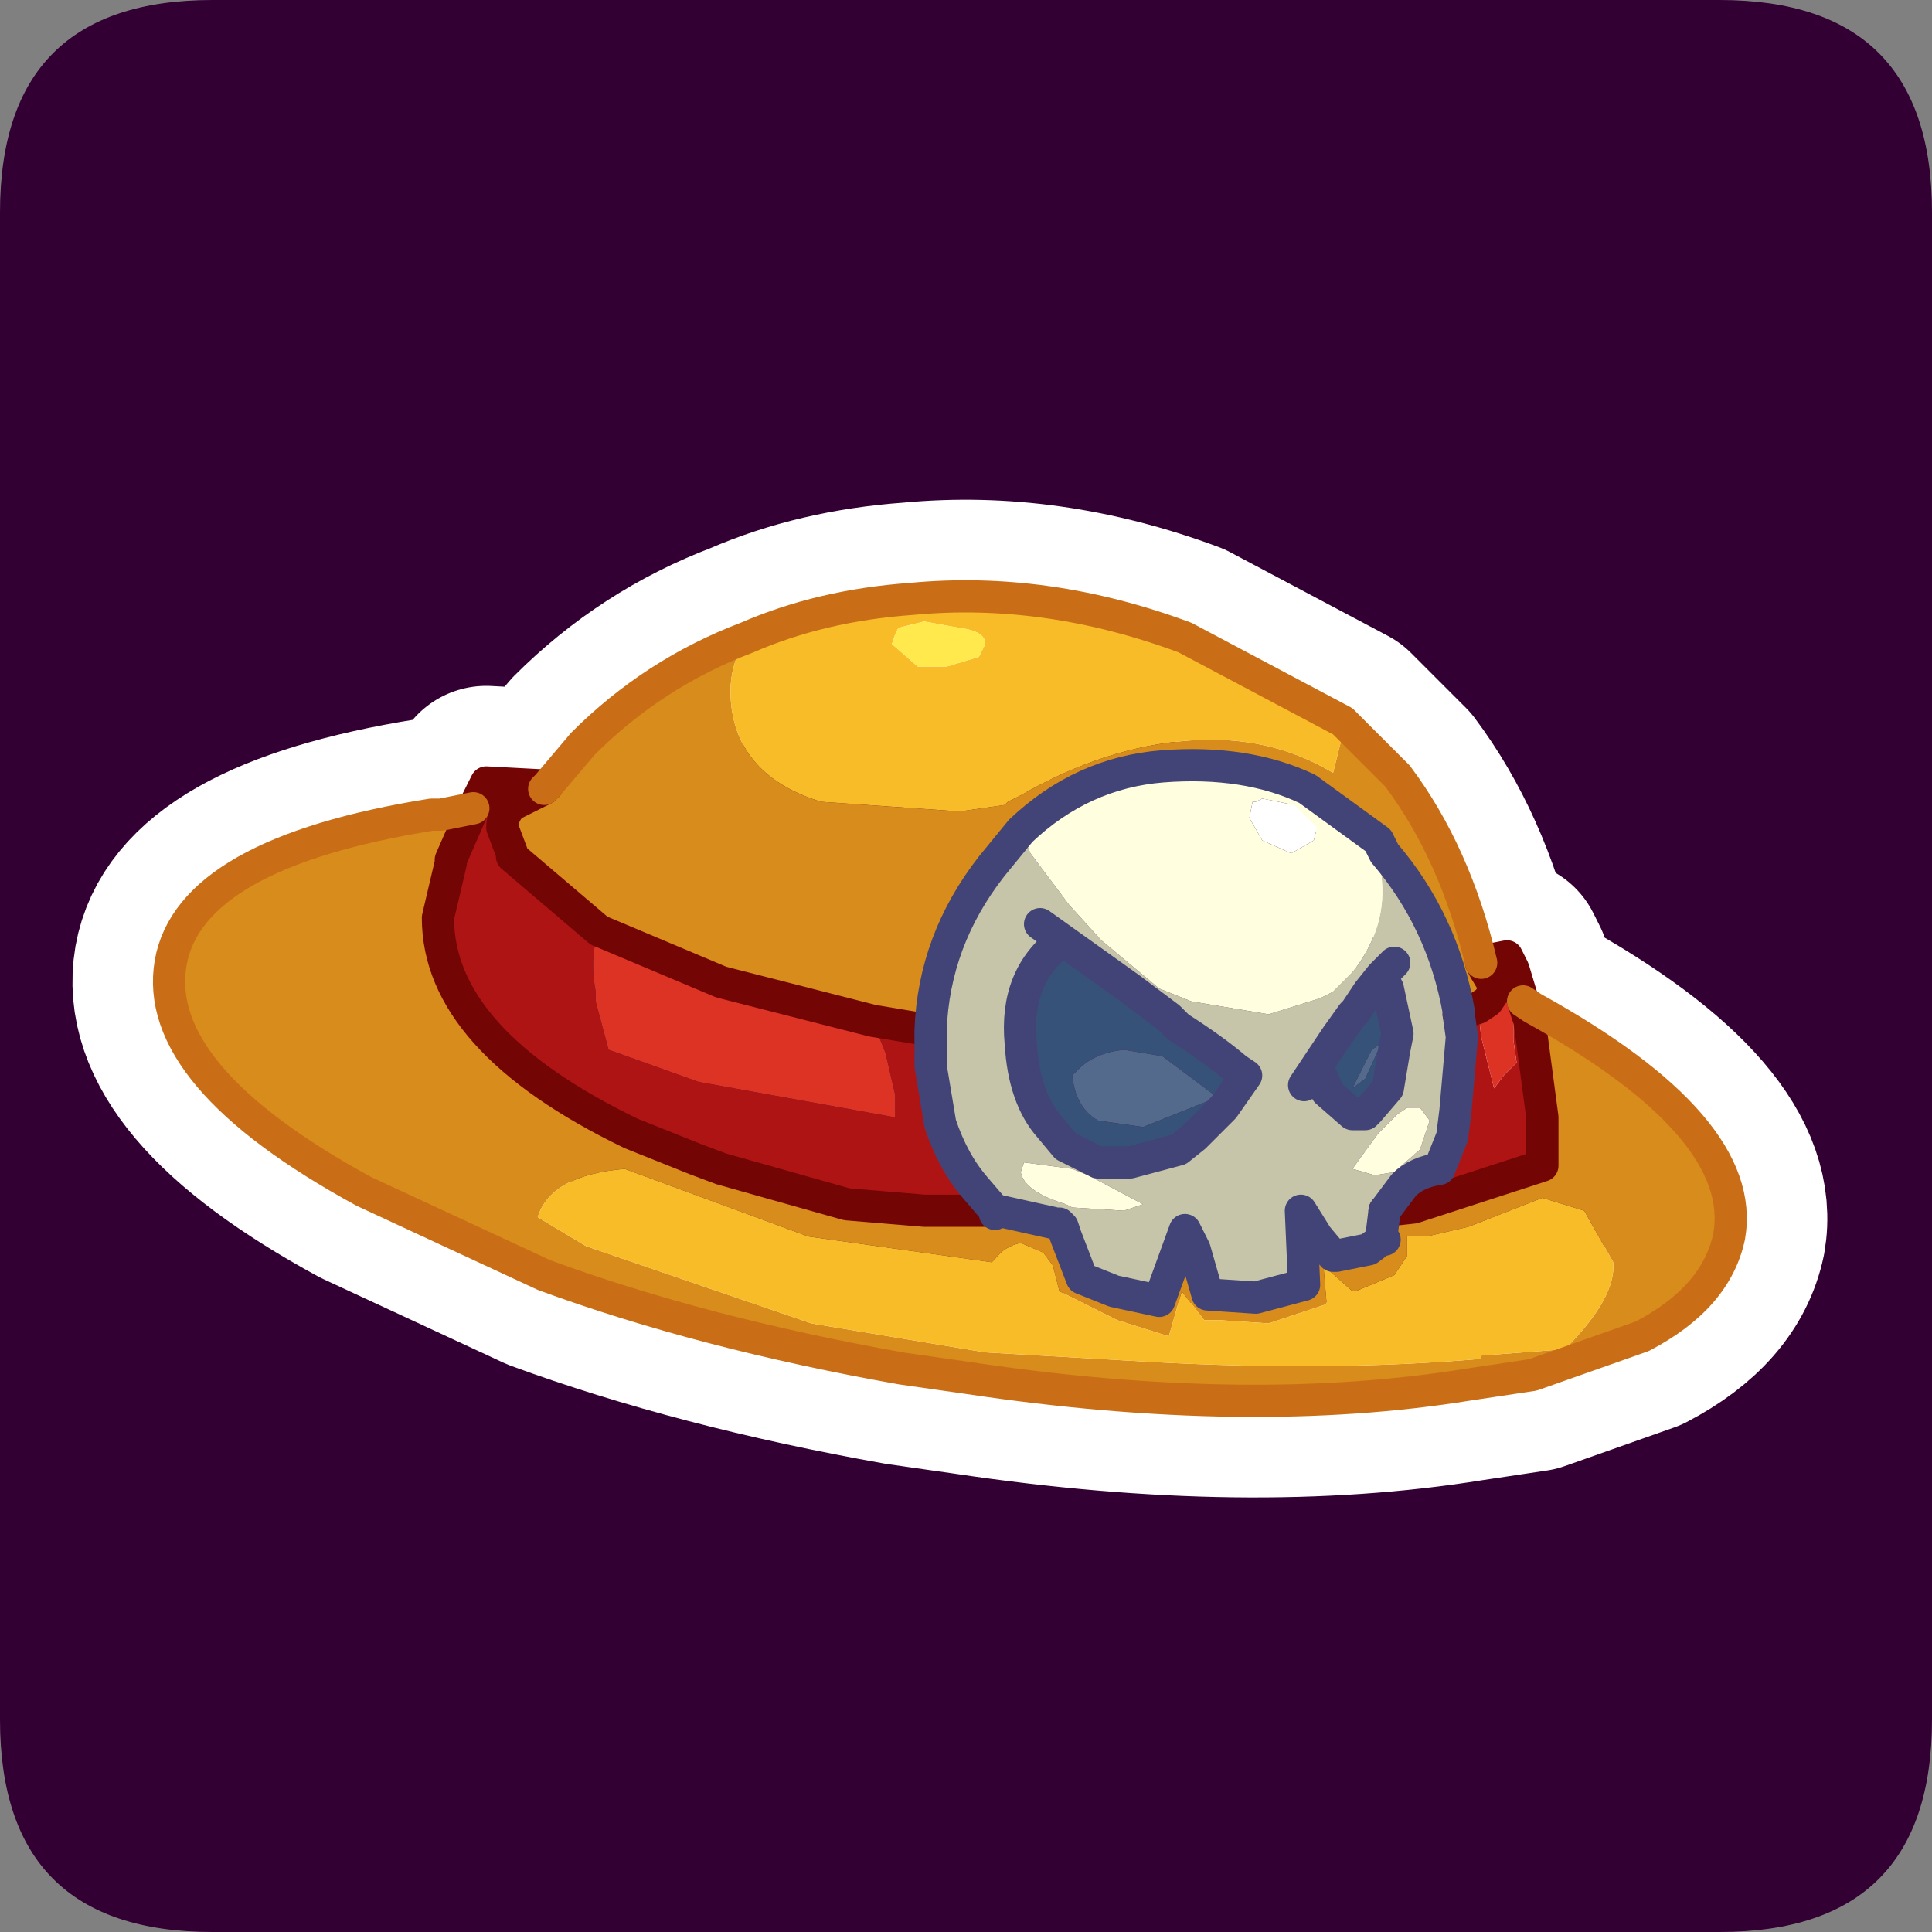 <?xml version="1.0" encoding="UTF-8" standalone="no"?>
<svg xmlns:ffdec="https://www.free-decompiler.com/flash" xmlns:xlink="http://www.w3.org/1999/xlink" ffdec:objectType="frame" height="30.0px" width="30.0px" xmlns="http://www.w3.org/2000/svg">
  <rect width="100%" height="100%" fill="#808080" stroke="none"/>
  <g transform="matrix(1.0, 0.0, 0.0, 1.0, 0.0, 0.0)">
    <use ffdec:characterId="1" height="30.0" transform="matrix(1.0, 0.0, 0.0, 1.0, 0.0, 0.0)" width="30.0" xlink:href="#shape0"/>
    <use ffdec:characterId="3" height="30.0" transform="matrix(1.0, 0.0, 0.0, 1.0, 0.0, 0.0)" width="30.0" xlink:href="#sprite0"/>
  </g>
  <defs>
    <g id="shape0" transform="matrix(1.0, 0.0, 0.0, 1.0, 0.0, 0.0)">
      <path d="M0.0 0.0 L30.0 0.0 30.0 30.0 0.0 30.0 0.0 0.0" fill="#33cc66" fill-opacity="0.0" fill-rule="evenodd" stroke="none"/>
    </g>
    <g id="sprite0" transform="matrix(1.0, 0.0, 0.0, 1.0, 0.0, 0.1)">
      <use ffdec:characterId="2" height="30.0" transform="matrix(1.0, 0.0, 0.0, 1.0, 0.0, -0.1)" width="30.0" xlink:href="#shape1"/>
    </g>
    <g id="shape1" transform="matrix(1.0, 0.0, 0.0, 1.0, 0.0, 0.1)">
      <path d="M3.3 -0.1 L26.7 -0.1 Q30.0 -0.1 30.0 3.2 L30.0 26.6 Q30.0 29.9 26.7 29.9 L3.3 29.9 Q0.0 29.9 0.0 26.6 L0.0 3.2 Q0.0 -0.1 3.3 -0.1" fill="#330033" fill-rule="evenodd" stroke="none"/>
      <path d="M23.1 15.45 L23.1 15.5 22.95 15.15 23.1 15.4 23.1 15.45 Z" fill="none" stroke="#ffffff" stroke-linecap="round" stroke-linejoin="round" stroke-width="3.0"/>
      <path d="M26.85 19.1 Q26.65 20.05 25.5 20.65 L23.8 21.25 22.8 21.4 Q19.4 21.95 15.05 21.3 L14.0 21.15 Q10.9 20.6 8.45 19.7 L5.65 18.4 Q2.35 16.6 2.65 14.85 2.95 13.15 6.7 12.55 L6.85 12.55 7.35 12.45 7.55 12.05 8.5 12.1 9.05 11.45 Q10.15 10.35 11.6 9.8 12.75 9.3 14.15 9.2 16.25 9.0 18.4 9.8 L20.85 11.1 21.7 11.95 Q22.6 13.15 23.0 14.85 L23.0 14.8 23.15 14.8 23.4 14.75 23.5 14.95 23.65 15.45 23.8 15.55 Q27.15 17.4 26.85 19.1 Z" fill="none" stroke="#ffffff" stroke-linecap="round" stroke-linejoin="round" stroke-width="3.0"/>
      <path d="M22.95 15.55 L23.0 16.0 23.2 16.8 23.35 16.6 23.55 16.4 23.5 16.05 23.5 15.05 23.5 14.95 23.65 15.45 23.75 15.75 23.95 17.25 23.95 18.0 21.95 18.65 21.5 18.7 21.8 18.3 Q22.0 18.1 22.35 18.05 L22.55 17.55 22.6 17.15 22.7 16.0 22.65 15.65 22.95 15.55 M7.35 12.45 L7.55 12.05 8.5 12.1 8.45 12.15 7.95 12.4 Q7.8 12.55 7.8 12.75 L7.95 13.15 7.95 13.2 9.3 14.35 Q9.15 14.75 9.25 15.3 L9.25 15.45 9.45 16.2 10.85 16.7 13.9 17.25 13.9 16.9 13.75 16.25 13.55 15.75 14.45 15.9 14.45 16.2 14.45 16.45 14.6 17.35 Q14.8 17.95 15.15 18.35 L15.45 18.7 14.35 18.7 13.15 18.6 11.2 18.05 10.8 17.9 9.8 17.5 Q6.8 16.05 6.8 14.15 L7.0 13.3 7.0 13.25 7.35 12.45" fill="#af1414" fill-rule="evenodd" stroke="none"/>
      <path d="M23.5 14.95 L23.5 15.05 23.5 16.05 23.55 16.4 23.35 16.6 23.2 16.8 23.0 16.0 22.95 15.55 23.1 15.45 23.2 15.3 23.2 15.25 23.2 15.2 23.05 14.95 23.0 14.85 23.0 14.8 23.15 14.8 23.4 14.75 23.5 14.95 M9.3 14.35 L11.2 15.15 13.55 15.75 13.75 16.25 13.9 16.9 13.9 17.25 10.85 16.7 9.45 16.2 9.25 15.45 9.25 15.3 Q9.15 14.75 9.3 14.35" fill="#dd3324" fill-rule="evenodd" stroke="none"/>
      <path d="M22.95 15.55 L22.65 15.65 22.65 15.6 Q22.4 14.2 21.5 13.15 L21.4 12.95 20.3 12.15 Q19.35 11.7 18.05 11.8 16.8 11.9 15.85 12.8 L15.4 13.35 Q14.5 14.5 14.45 15.9 L13.55 15.75 11.2 15.15 9.3 14.35 7.95 13.2 7.95 13.15 7.8 12.75 Q7.8 12.55 7.95 12.4 L8.45 12.15 8.5 12.1 9.05 11.45 Q10.15 10.35 11.6 9.8 11.3 10.25 11.35 10.8 11.45 11.95 12.75 12.35 L14.9 12.5 15.6 12.4 15.65 12.35 15.85 12.25 Q17.15 11.5 18.45 11.4 19.7 11.3 20.7 11.9 L20.85 11.3 20.85 11.1 21.7 11.95 Q22.6 13.15 23.0 14.85 L23.0 14.8 23.0 14.85 23.05 14.95 23.2 15.3 23.1 15.45 22.95 15.55 M21.5 18.7 L21.95 18.65 23.95 18.0 23.95 17.25 23.75 15.75 23.65 15.45 23.8 15.55 Q27.15 17.4 26.85 19.1 26.65 20.05 25.5 20.65 L23.8 21.25 22.8 21.4 Q19.4 21.95 15.05 21.3 L14.0 21.15 Q10.9 20.6 8.45 19.7 L5.65 18.4 Q2.35 16.6 2.65 14.85 2.95 13.15 6.7 12.55 L6.85 12.55 7.35 12.45 7.0 13.25 7.0 13.3 6.8 14.15 Q6.8 16.05 9.8 17.5 L10.8 17.9 11.2 18.05 13.15 18.6 14.35 18.7 15.45 18.7 15.45 18.75 15.5 18.7 16.4 18.9 16.45 18.9 16.5 18.95 16.55 19.1 16.8 19.75 17.3 19.95 18.0 20.1 18.4 19.0 18.55 19.3 18.75 20.0 19.5 20.05 20.25 19.85 20.2 18.7 20.45 19.1 20.7 19.4 20.75 19.4 21.25 19.3 21.45 19.15 21.5 19.15 21.45 19.1 21.5 18.7 M23.95 18.5 L22.8 18.95 22.15 19.1 21.85 19.1 21.85 19.4 21.65 19.7 21.05 19.95 21.0 19.95 20.55 19.55 20.6 20.15 19.7 20.45 18.95 20.4 18.7 20.4 18.35 19.95 18.15 20.65 17.35 20.4 16.45 19.95 16.35 19.55 16.2 19.35 15.85 19.2 Q15.6 19.25 15.45 19.45 L15.4 19.5 12.55 19.1 9.7 18.05 Q8.55 18.15 8.35 18.8 L9.1 19.25 12.6 20.45 15.3 20.9 17.9 21.05 Q20.7 21.2 23.0 21.0 L23.0 20.95 24.3 20.85 Q25.1 20.05 25.05 19.5 L24.6 18.7 23.95 18.5" fill="#d78c1b" fill-rule="evenodd" stroke="none"/>
      <path d="M11.6 9.8 Q12.75 9.3 14.15 9.2 16.25 9.0 18.4 9.8 L20.85 11.1 20.85 11.3 20.7 11.9 Q19.7 11.3 18.45 11.4 17.15 11.5 15.85 12.25 L15.65 12.35 15.6 12.4 14.9 12.5 12.75 12.35 Q11.45 11.95 11.35 10.8 11.3 10.25 11.6 9.8 M23.95 18.5 L24.6 18.7 25.05 19.5 Q25.1 20.05 24.3 20.85 L23.0 20.95 23.0 21.0 Q20.7 21.2 17.9 21.05 L15.3 20.9 12.6 20.45 9.1 19.25 8.35 18.8 Q8.55 18.15 9.7 18.05 L12.55 19.1 15.4 19.5 15.45 19.45 Q15.6 19.25 15.85 19.2 L16.2 19.35 16.35 19.55 16.45 19.95 17.35 20.4 18.15 20.65 18.35 19.95 18.7 20.4 18.95 20.4 19.7 20.45 20.6 20.15 20.55 19.55 21.0 19.95 21.05 19.95 21.65 19.7 21.85 19.4 21.85 19.1 22.15 19.1 22.8 18.95 23.95 18.5 M14.9 9.65 L14.35 9.55 14.15 9.6 13.95 9.65 13.9 9.75 13.85 9.9 14.25 10.25 14.7 10.25 15.2 10.1 15.3 9.9 Q15.3 9.7 14.9 9.65" fill="#f8bc28" fill-rule="evenodd" stroke="none"/>
      <path d="M14.9 9.65 Q15.3 9.7 15.3 9.9 L15.2 10.1 14.7 10.25 14.25 10.25 13.85 9.9 13.9 9.75 13.95 9.65 14.15 9.6 14.35 9.55 14.9 9.65" fill="#ffe94d" fill-rule="evenodd" stroke="none"/>
      <path d="M22.65 15.65 L22.7 16.0 22.6 17.15 22.55 17.55 22.35 18.05 Q22.0 18.1 21.8 18.3 L21.5 18.7 21.45 19.1 21.5 19.15 21.45 19.15 21.25 19.3 20.75 19.4 20.7 19.4 20.45 19.1 20.2 18.7 20.25 19.85 19.5 20.05 18.75 20.0 18.55 19.3 18.4 19.0 18.0 20.1 17.3 19.95 16.8 19.75 16.55 19.1 16.5 18.95 16.45 18.9 16.4 18.9 15.5 18.7 15.45 18.75 15.45 18.7 15.15 18.35 Q14.8 17.95 14.6 17.35 L14.45 16.45 14.45 16.2 14.45 15.9 Q14.5 14.5 15.4 13.35 L15.85 12.8 16.0 13.15 16.6 13.95 17.1 14.5 18.0 15.25 18.5 15.45 19.7 15.65 20.5 15.4 20.7 15.3 20.9 15.1 21.0 15.0 Q21.55 14.3 21.45 13.5 L21.4 12.95 21.5 13.15 Q22.4 14.2 22.65 15.6 L22.65 15.65 M20.75 16.0 L20.45 16.45 20.6 16.8 20.6 16.85 21.0 17.2 21.05 17.2 21.2 17.2 21.25 17.15 21.55 16.8 21.65 16.2 21.7 15.95 21.55 15.25 21.45 15.05 21.25 15.3 21.05 15.6 21.0 15.65 20.75 16.0 M21.45 15.05 L21.65 14.85 21.45 15.05 M15.85 16.1 Q15.9 16.95 16.3 17.4 L16.55 17.7 16.65 17.75 17.05 17.95 17.55 17.95 18.3 17.75 18.55 17.55 18.75 17.35 19.0 17.1 19.35 16.6 19.2 16.5 Q18.85 16.2 18.3 15.85 L18.15 15.7 17.55 15.25 16.5 14.5 Q15.75 15.05 15.85 16.1 M16.5 14.5 L16.15 14.25 16.5 14.5 M15.85 18.1 Q15.9 18.4 16.55 18.6 L16.65 18.65 17.45 18.7 17.75 18.6 16.9 18.15 16.65 18.05 15.9 17.95 15.85 18.1 M22.05 17.1 L21.95 17.1 21.85 17.1 21.7 17.2 21.4 17.5 21.0 18.05 21.35 18.15 21.65 18.1 22.05 17.75 22.2 17.3 22.05 17.1 M20.25 16.75 L20.35 16.6 20.45 16.45 20.35 16.6 20.25 16.75" fill="#c6c5a9" fill-rule="evenodd" stroke="none"/>
      <path d="M19.6 12.3 L20.1 12.4 20.45 12.75 20.4 12.95 20.05 13.15 19.6 12.95 19.4 12.6 19.45 12.35 19.5 12.35 19.6 12.3" fill="#ffffff" fill-rule="evenodd" stroke="none"/>
      <path d="M15.85 12.8 Q16.8 11.9 18.05 11.8 19.35 11.7 20.3 12.15 L21.4 12.95 21.45 13.5 Q21.55 14.3 21.0 15.0 L20.9 15.1 20.7 15.3 20.5 15.4 19.7 15.65 18.5 15.45 18.0 15.25 17.1 14.5 16.6 13.95 16.0 13.15 15.85 12.8 M19.6 12.3 L19.5 12.35 19.45 12.35 19.4 12.6 19.6 12.95 20.05 13.15 20.4 12.95 20.45 12.75 20.1 12.4 19.6 12.3 M15.85 18.1 L15.9 17.95 16.65 18.05 16.9 18.15 17.75 18.6 17.45 18.7 16.65 18.65 16.55 18.6 Q15.9 18.4 15.85 18.1 M22.05 17.1 L22.2 17.3 22.05 17.75 21.65 18.1 21.35 18.15 21.0 18.05 21.4 17.5 21.7 17.2 21.85 17.1 21.95 17.1 22.05 17.1" fill="#fffedf" fill-rule="evenodd" stroke="none"/>
      <path d="M20.75 16.0 L21.0 15.65 21.05 15.6 21.25 15.3 21.45 15.05 21.55 15.25 21.7 15.95 21.65 16.2 21.55 16.8 21.25 17.15 21.2 17.2 21.05 17.2 21.0 17.2 20.6 16.85 20.6 16.8 20.45 16.45 20.75 16.0 M15.85 16.1 Q15.75 15.05 16.5 14.5 L17.55 15.25 18.15 15.7 18.3 15.85 Q18.85 16.2 19.2 16.5 L19.35 16.6 19.0 17.1 18.75 17.35 18.55 17.55 18.3 17.75 17.55 17.95 17.05 17.95 16.65 17.75 16.55 17.7 16.3 17.4 Q15.9 16.95 15.85 16.1 M18.85 16.9 L18.05 16.3 17.45 16.2 Q17.0 16.25 16.75 16.5 L16.65 16.6 Q16.7 17.1 17.05 17.3 L17.75 17.4 18.75 17.0 18.85 16.9 M21.3 16.2 L21.0 16.8 21.2 16.65 21.45 16.1 21.3 16.2" fill="#375279" fill-rule="evenodd" stroke="none"/>
      <path d="M18.85 16.9 L18.75 17.0 17.75 17.4 17.05 17.3 Q16.7 17.1 16.65 16.6 L16.75 16.5 Q17.0 16.25 17.45 16.2 L18.05 16.3 18.85 16.9 M21.3 16.2 L21.45 16.1 21.2 16.65 21.0 16.8 21.3 16.2" fill="#536a8c" fill-rule="evenodd" stroke="none"/>
      <path d="M22.95 15.55 L22.65 15.65 M21.5 18.7 L21.95 18.65 23.95 18.0 23.95 17.25 23.75 15.75 23.65 15.45 23.5 14.95 23.4 14.75 23.15 14.8 23.0 14.8 23.0 14.85 23.05 14.95 23.2 15.2 23.2 15.25 23.2 15.3 23.1 15.45 22.95 15.55 M7.35 12.45 L7.55 12.05 8.5 12.1 M15.45 18.7 L14.35 18.7 13.15 18.6 11.2 18.05 10.8 17.9 9.8 17.5 Q6.8 16.05 6.8 14.15 L7.0 13.3 7.0 13.25 7.35 12.45 M13.55 15.75 L14.45 15.9 M8.45 12.15 L7.95 12.4 Q7.8 12.55 7.8 12.75 L7.95 13.15 7.95 13.2 9.3 14.35 11.2 15.15 13.55 15.75" fill="none" stroke="#740505" stroke-linecap="round" stroke-linejoin="round" stroke-width="0.5"/>
      <path d="M23.65 15.45 L23.8 15.55 Q27.15 17.4 26.85 19.1 26.65 20.05 25.5 20.65 L23.8 21.25 22.8 21.4 Q19.4 21.95 15.05 21.3 L14.0 21.15 Q10.9 20.6 8.45 19.7 L5.65 18.4 Q2.35 16.6 2.65 14.85 2.95 13.15 6.7 12.55 L6.85 12.55 7.35 12.45 M8.5 12.1 L9.05 11.45 Q10.15 10.35 11.6 9.8 12.75 9.3 14.15 9.2 16.25 9.0 18.4 9.8 L20.85 11.1 21.7 11.95 Q22.6 13.15 23.0 14.85 M8.5 12.1 L8.45 12.15" fill="none" stroke="#c96e16" stroke-linecap="round" stroke-linejoin="round" stroke-width="0.5"/>
      <path d="M22.65 15.65 L22.7 16.0 22.6 17.15 22.55 17.55 22.35 18.05 Q22.0 18.1 21.8 18.3 L21.5 18.7 21.45 19.1 21.5 19.15 21.45 19.15 21.25 19.3 20.75 19.4 20.7 19.4 20.45 19.1 20.2 18.7 20.25 19.85 19.5 20.05 18.75 20.0 18.55 19.3 18.4 19.0 18.0 20.1 17.3 19.95 16.8 19.75 16.55 19.1 16.5 18.95 16.45 18.9 16.4 18.9 15.5 18.7 15.45 18.75 15.45 18.7 15.15 18.35 Q14.8 17.95 14.6 17.35 L14.45 16.45 14.45 16.2 14.45 15.9 Q14.5 14.5 15.4 13.35 L15.85 12.8 Q16.8 11.9 18.05 11.8 19.35 11.7 20.3 12.15 L21.4 12.95 21.5 13.15 Q22.4 14.2 22.65 15.6 L22.65 15.65 M20.75 16.0 L20.45 16.45 20.6 16.8 20.6 16.85 21.0 17.2 21.05 17.2 21.2 17.2 21.25 17.15 21.55 16.8 21.65 16.2 21.7 15.95 21.55 15.25 21.45 15.05 21.25 15.3 21.05 15.6 21.0 15.65 20.75 16.0 M21.65 14.85 L21.45 15.05 M15.85 16.1 Q15.9 16.95 16.3 17.4 L16.55 17.7 16.65 17.75 17.05 17.95 17.55 17.95 18.3 17.75 18.55 17.55 18.75 17.35 19.0 17.1 19.35 16.6 19.2 16.5 Q18.85 16.2 18.3 15.85 L18.15 15.7 17.55 15.25 16.5 14.5 Q15.75 15.05 15.85 16.1 M16.15 14.25 L16.5 14.5 M20.45 16.45 L20.35 16.6 20.25 16.75" fill="none" stroke="#424477" stroke-linecap="round" stroke-linejoin="round" stroke-width="0.5"/>
    </g>
  </defs>
</svg>
